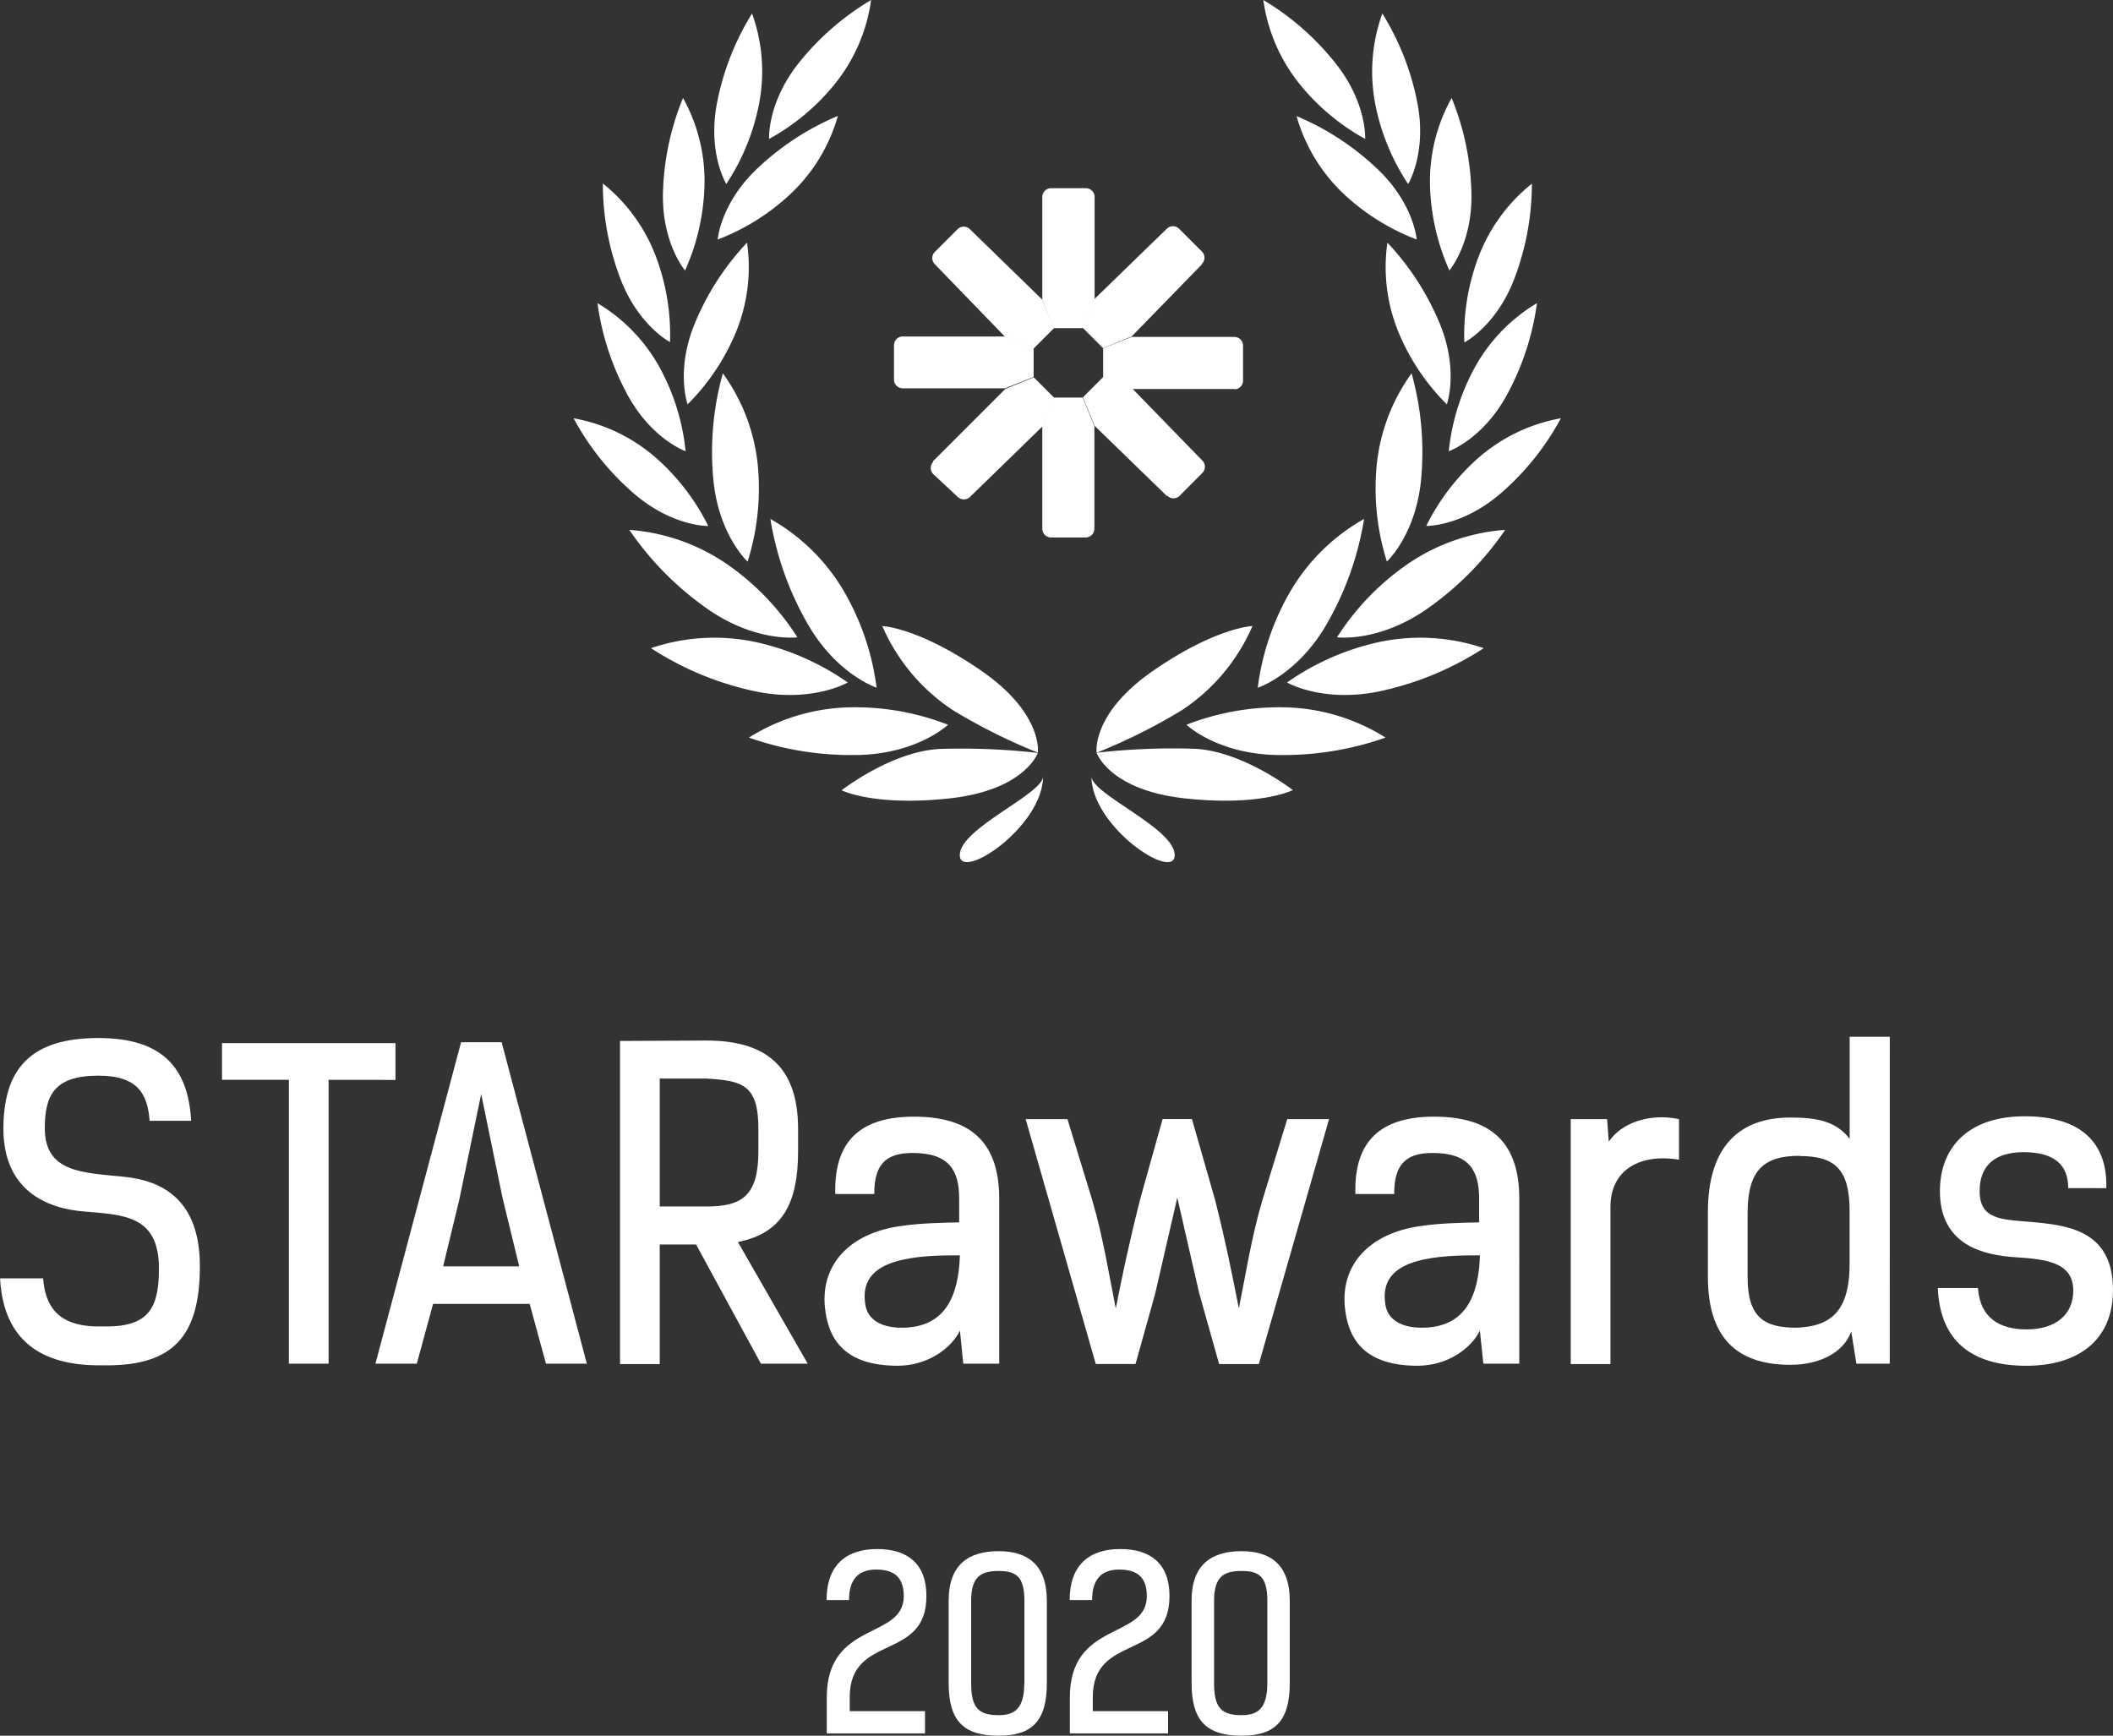 <svg id="e657f6d6-cd09-469c-8d5a-4d29c5c0a83b" data-name="Layer 1" xmlns="http://www.w3.org/2000/svg"
     viewBox="0 0 823.4 676.39">
  <rect x="0" y="0" width="823.4" height="676.39" fill="#333333" stroke="none"/>
  <defs>
    <style>.e0348df3-4aaa-4eae-9981-5c79951717e4 {
      isolation: isolate;
    }

    .e9e482f0-4399-4281-aa6a-18ca7e70edfe {
      fill: #fff;
    }</style>
  </defs>
  <title>white (1)</title>
  <g class="e0348df3-4aaa-4eae-9981-5c79951717e4">
    <path class="e9e482f0-4399-4281-aa6a-18ca7e70edfe"
          d="M201.63,607.27c-.81-10.26-4.4-17.59-20-17.59-17.43,0-20.85,8-20.85,20.52,0,17.44,15.14,17.27,30.95,18.9,14.49,1.47,29.48,8.63,29.48,34.86,0,27-10.26,38.61-36.16,38.61h-3.1c-25.74,0-37.46-12.55-38.6-33.89h16.77c.82,10.59,5.54,18.74,21.67,18.74h3.09c17,0,20.37-8,20.37-22.64,0-20.53-13.52-20.86-29.16-22.16-14.66-1.14-31.44-8.31-31.44-32.25,0-23.3,10.59-35.35,37-35.35,24.92,0,35,11.57,36.16,32.25Z"
          transform="translate(-143.32 -170.51)"/>
  </g>
  <g class="e0348df3-4aaa-4eae-9981-5c79951717e4">
    <path class="e9e482f0-4399-4281-aa6a-18ca7e70edfe" d="M271.37,591.31V701.92H255.89V591.31H229.83V577h67.6v14.34Z"
          transform="translate(-143.32 -170.51)"/>
  </g>
  <g class="e0348df3-4aaa-4eae-9981-5c79951717e4">
    <path class="e9e482f0-4399-4281-aa6a-18ca7e70edfe"
          d="M356.08,701.92l-6.36-23.3H312.09l-6.35,23.3H289.62L323,576.65h15.8L372,701.92ZM330.83,596.85l-8.47,40.88L316,664h29.65l-6.51-26.72Z"
          transform="translate(-143.32 -170.51)"/>
  </g>
  <g class="e0348df3-4aaa-4eae-9981-5c79951717e4">
    <path class="e9e482f0-4399-4281-aa6a-18ca7e70edfe"
          d="M430.87,654.51l27.2,47.41H439.83l-25.25-46.43H400.41v46.59H384.93V576.16l33.72-.16c22,0,35.67,9.12,35.67,34.37v8.79C454.32,639.2,448.3,651.09,430.87,654.51Zm-30.46-63.69v49.85h18.24c13.85,0,20.2-4.24,20.2-21.51v-8.79c0-17.27-6.35-18.73-20.2-19.55Z"
          transform="translate(-143.32 -170.51)"/>
  </g>
  <g class="e0348df3-4aaa-4eae-9981-5c79951717e4">
    <path class="e9e482f0-4399-4281-aa6a-18ca7e70edfe"
          d="M532.69,701.92h-14l-1.3-12.87c-3.42,7-12.71,13.68-24.27,13.68-21.83,0-27.21-11.57-28.35-22.8-1.63-16.78,9.78-28.84,29.32-31.61,7.5-1.14,15.48-1.3,23-1.46v-9.29c0-10.75-3.74-17.76-18.08-17.76-9,0-15.15,3.1-15,16H468.83c-.65-21.18,10.43-30.14,30.63-30.14,20.85,0,33.23,8.8,33.23,31.93Zm-37.3-40.57c-10.59,2.28-16.13,7.33-15,16.62.65,7.49,7.33,9.94,14.33,9.94,17.11,0,22.16-12.55,22.65-28.18C513,659.73,503.53,659.56,495.39,661.35Z"
          transform="translate(-143.32 -170.51)"/>
  </g>
  <g class="e0348df3-4aaa-4eae-9981-5c79951717e4">
    <path class="e9e482f0-4399-4281-aa6a-18ca7e70edfe"
          d="M644.94,606.62h16.29l-27.37,95.46H618.39l-7.82-27.86-8.48-37-8.63,37.47-7.65,27.37H570.33L543,606.62h16.29L569,638.39c4.23,14.33,6.68,30,9.12,42,2.44-12.38,5.05-24.92,9.45-42.35l8.79-31.44H607.8l9,31.44c4.4,17.43,6.84,30,9.28,42.35,2.45-12,4.89-27.69,9.12-42Z"
          transform="translate(-143.32 -170.51)"/>
  </g>
  <g class="e0348df3-4aaa-4eae-9981-5c79951717e4">
    <path class="e9e482f0-4399-4281-aa6a-18ca7e70edfe"
          d="M735.36,701.92h-14L720,689.05c-3.42,7-12.7,13.68-24.27,13.68-21.83,0-27.2-11.57-28.34-22.8-1.63-16.78,9.77-28.84,29.32-31.61,7.49-1.14,15.48-1.3,23-1.46v-9.29c0-10.75-3.75-17.76-18.08-17.76-9,0-15.15,3.1-15,16H671.5c-.65-21.18,10.43-30.14,30.63-30.14,20.85,0,33.23,8.8,33.23,31.93Zm-37.31-40.57c-10.59,2.28-16.12,7.33-15,16.62.65,7.49,7.33,9.94,14.33,9.94,17.11,0,22.16-12.55,22.64-28.18C715.65,659.73,706.2,659.56,698.05,661.35Z"
          transform="translate(-143.32 -170.51)"/>
  </g>
  <g class="e0348df3-4aaa-4eae-9981-5c79951717e4">
    <path class="e9e482f0-4399-4281-aa6a-18ca7e70edfe"
          d="M797.6,622.42c-15-2.44-26.71,3.75-26.71,18.41v61.25H755.41V606.62h14.17l.66,8.8c4.72-7.17,15.64-11.24,27.36-8.8Z"
          transform="translate(-143.32 -170.51)"/>
  </g>
  <g class="e0348df3-4aaa-4eae-9981-5c79951717e4">
    <path class="e9e482f0-4399-4281-aa6a-18ca7e70edfe"
          d="M879.72,701.92h-13l-2-12.55c-2.93,8.31-12.54,13-23.62,13-19.06,0-32.25-8.63-32.25-34.37V643c0-25.74,12.22-37,32.25-37,10.26,0,17.76,1.47,23,8.31V574.53h15.64Zm-35.19-81c-13.84,0-20.2,5.53-20.2,22.31V668.2c0,15.63,6.36,19.71,19.06,19.71,13.2-.49,20.69-6.19,20.69-24.93V642.46C864.08,626.17,858.38,621,844.53,621Z"
          transform="translate(-143.32 -170.51)"/>
    <path class="e9e482f0-4399-4281-aa6a-18ca7e70edfe"
          d="M949.28,633.5c0-9-5.37-14-17.43-14-10.75,0-17.1,4.89-17.1,15.15,0,11.24,8.63,11.08,20.2,12.05,14.5,1.31,31.76,3.42,31.76,26.56,0,19.87-14,29.48-33.72,29.48-21.83,0-33.72-10.1-34.53-30.3H914.1c.81,12.05,9,16.13,18.89,16.13,11.73,0,18.25-6,18.25-15.15,0-11.24-11.08-12.22-22.81-13-11.56-.82-29.16-4.24-29.16-25.74,0-16.78,10.76-29.16,33.07-29.16,22,0,32.26,10.43,31.77,28Z"
          transform="translate(-143.32 -170.51)"/>
  </g>
  <path class="e9e482f0-4399-4281-aa6a-18ca7e70edfe"
        d="M547.75,463.85s-4.89,14.55-34.38,17.78-42.09-3.16-42.09-3.16,19.67-15.33,38.54-16.11a264.09,264.09,0,0,1,37.93,1.56"
        transform="translate(-143.32 -170.51)"/>
  <path class="e9e482f0-4399-4281-aa6a-18ca7e70edfe"
        d="M547.75,463.85s2.22-15.27-22.22-32.09-38.4-17.29-38.4-17.29a74.91,74.91,0,0,0,27.73,32.93,226.86,226.86,0,0,0,33,16.45"
        transform="translate(-143.32 -170.51)"/>
  <path class="e9e482f0-4399-4281-aa6a-18ca7e70edfe"
        d="M512.77,452.94a99.76,99.76,0,0,0-37.78-6.8,76.77,76.77,0,0,0-39.82,11.8,119.39,119.39,0,0,0,41,6.8c24.18,0,36.58-11.8,36.58-11.8"
        transform="translate(-143.32 -170.51)"/>
  <path class="e9e482f0-4399-4281-aa6a-18ca7e70edfe"
        d="M484.91,438.47a99.73,99.73,0,0,0-12.07-36.4,76.89,76.89,0,0,0-29.31-29.33A120.14,120.14,0,0,0,457.13,412C468.68,433.27,485,438.52,485,438.52"
        transform="translate(-143.32 -170.51)"/>
  <path class="e9e482f0-4399-4281-aa6a-18ca7e70edfe"
        d="M473.62,436.43a99.55,99.55,0,0,0-35.12-15.56A77.1,77.1,0,0,0,397,423.09,119.73,119.73,0,0,0,435.3,439.4c23.52,5.67,38.32-2.91,38.32-2.91"
        transform="translate(-143.32 -170.51)"/>
  <path class="e9e482f0-4399-4281-aa6a-18ca7e70edfe"
        d="M454.06,418.87a100.08,100.08,0,0,0-26.42-27.8A77.15,77.15,0,0,0,388.55,377a120.4,120.4,0,0,0,29,29.76c19.51,14.31,36.47,12.11,36.47,12.11"
        transform="translate(-143.32 -170.51)"/>
  <path class="e9e482f0-4399-4281-aa6a-18ca7e70edfe"
        d="M434.66,389.31a94.91,94.91,0,0,0,4.07-36.26A73.35,73.35,0,0,0,425,316a113.65,113.65,0,0,0-3.87,39.36c1.53,23,13.51,34,13.51,34"
        transform="translate(-143.32 -170.51)"/>
  <path class="e9e482f0-4399-4281-aa6a-18ca7e70edfe"
        d="M419.26,375.38a86.64,86.64,0,0,0-20.16-26.31,66.45,66.45,0,0,0-32.26-15.56,103.44,103.44,0,0,0,22.22,28.2c15.56,14.09,30.22,13.78,30.22,13.78"
        transform="translate(-143.32 -170.51)"/>
  <path class="e9e482f0-4399-4281-aa6a-18ca7e70edfe"
        d="M410.5,346.36a86.25,86.25,0,0,0-9.62-31.71,66.55,66.55,0,0,0-24.73-26,103.79,103.79,0,0,0,10.91,34.22c9.51,18.6,23.44,23.49,23.44,23.49"
        transform="translate(-143.32 -170.51)"/>
  <path class="e9e482f0-4399-4281-aa6a-18ca7e70edfe"
        d="M404.42,303.85a86.56,86.56,0,0,0-5.27-32.74A66.73,66.73,0,0,0,378.24,242a103.61,103.61,0,0,0,6.2,35.38c6.91,19.71,20,26.44,20,26.44"
        transform="translate(-143.32 -170.51)"/>
  <path class="e9e482f0-4399-4281-aa6a-18ca7e70edfe"
        d="M410.3,275.87a86.77,86.77,0,0,0,7.52-32.29,66.44,66.44,0,0,0-8.34-34.89,104.2,104.2,0,0,0-7.75,35.16c-1.07,20.86,8.57,32.09,8.57,32.09"
        transform="translate(-143.32 -170.51)"/>
  <path class="e9e482f0-4399-4281-aa6a-18ca7e70edfe"
        d="M426.37,242.16A86.2,86.2,0,0,0,439,211.54a66.56,66.56,0,0,0-2.62-35.78,103.38,103.38,0,0,0-13.34,33.33c-4.44,20.42,3.25,33,3.25,33"
        transform="translate(-143.32 -170.51)"/>
  <path class="e9e482f0-4399-4281-aa6a-18ca7e70edfe"
        d="M411.26,328.09a86.26,86.26,0,0,0,18.56-27.46,66.71,66.71,0,0,0,4.6-35.56A103,103,0,0,0,414.73,295c-8.47,19.11-3.47,33-3.47,33"
        transform="translate(-143.32 -170.51)"/>
  <path class="e9e482f0-4399-4281-aa6a-18ca7e70edfe"
        d="M423,263.85a86.51,86.51,0,0,0,28.14-17.54,66.64,66.64,0,0,0,18.69-30.62,103.8,103.8,0,0,0-30.23,19.4c-15.55,14-16.6,28.76-16.6,28.76"
        transform="translate(-143.32 -170.51)"/>
  <path class="e9e482f0-4399-4281-aa6a-18ca7e70edfe"
        d="M443,224.67a86.64,86.64,0,0,0,25.47-21.22,66.72,66.72,0,0,0,14.31-32.94,104,104,0,0,0-27.27,23.4c-13.33,16-12.49,30.76-12.49,30.76"
        transform="translate(-143.32 -170.51)"/>
  <path class="e9e482f0-4399-4281-aa6a-18ca7e70edfe"
        d="M549.79,473c0,19.73-32.46,41.22-32.46,30.73S549.79,480,549.79,473" transform="translate(-143.32 -170.51)"/>
  <path class="e9e482f0-4399-4281-aa6a-18ca7e70edfe"
        d="M568.62,473c0,19.73,32.46,41.22,32.46,30.73S568.62,480,568.62,473" transform="translate(-143.32 -170.51)"/>
  <path class="e9e482f0-4399-4281-aa6a-18ca7e70edfe"
        d="M570.66,463.85s4.89,14.55,34.38,17.78,42.09-3.23,42.09-3.23-19.67-15.33-38.54-16.11a264.09,264.09,0,0,0-37.93,1.56"
        transform="translate(-143.32 -170.51)"/>
  <path class="e9e482f0-4399-4281-aa6a-18ca7e70edfe"
        d="M570.66,463.85s-2.22-15.27,22.22-32.09,38.51-17.29,38.51-17.29a74.91,74.91,0,0,1-27.73,32.93,226.36,226.36,0,0,1-33,16.45"
        transform="translate(-143.32 -170.51)"/>
  <path class="e9e482f0-4399-4281-aa6a-18ca7e70edfe"
        d="M605.64,452.94a99.76,99.76,0,0,1,37.78-6.8,76.77,76.77,0,0,1,39.82,11.8,119.75,119.75,0,0,1-41,6.8c-24.2,0-36.58-11.8-36.58-11.8"
        transform="translate(-143.32 -170.51)"/>
  <path class="e9e482f0-4399-4281-aa6a-18ca7e70edfe"
        d="M633.44,438.47a99.73,99.73,0,0,1,12.07-36.4,77,77,0,0,1,29.37-29.33A120.14,120.14,0,0,1,661.28,412c-11.55,21.27-27.84,26.52-27.84,26.52"
        transform="translate(-143.32 -170.51)"/>
  <path class="e9e482f0-4399-4281-aa6a-18ca7e70edfe"
        d="M644.91,436.43A99.43,99.43,0,0,1,680,420.87a77.14,77.14,0,0,1,41.49,2.22,120.33,120.33,0,0,1-38.29,16.31c-23.51,5.67-38.31-2.91-38.31-2.91"
        transform="translate(-143.32 -170.51)"/>
  <path class="e9e482f0-4399-4281-aa6a-18ca7e70edfe"
        d="M664.33,418.87a100.3,100.3,0,0,1,26.44-27.8A77.15,77.15,0,0,1,729.86,377a120.4,120.4,0,0,1-29,29.76c-19.51,14.31-36.49,12.11-36.49,12.11"
        transform="translate(-143.32 -170.51)"/>
  <path class="e9e482f0-4399-4281-aa6a-18ca7e70edfe"
        d="M683.75,389.31a94.91,94.91,0,0,1-4.07-36.26A73.47,73.47,0,0,1,693.39,316a113.65,113.65,0,0,1,3.87,39.36c-1.53,23-13.51,34-13.51,34"
        transform="translate(-143.32 -170.51)"/>
  <path class="e9e482f0-4399-4281-aa6a-18ca7e70edfe"
        d="M699.15,375.38a86,86,0,0,1,20.13-26.31,66.63,66.63,0,0,1,32.29-15.56,103.5,103.5,0,0,1-22.22,28.18c-15.56,14.09-30.22,13.78-30.22,13.78"
        transform="translate(-143.32 -170.51)"/>
  <path class="e9e482f0-4399-4281-aa6a-18ca7e70edfe"
        d="M707.88,346.36a86.46,86.46,0,0,1,9.63-31.71,66.55,66.55,0,0,1,24.73-26,103.21,103.21,0,0,1-10.89,34.22c-9.51,18.6-23.47,23.49-23.47,23.49"
        transform="translate(-143.32 -170.51)"/>
  <path class="e9e482f0-4399-4281-aa6a-18ca7e70edfe"
        d="M713.93,303.85a86.61,86.61,0,0,1,5.33-32.67,66.75,66.75,0,0,1,21-29.09,103.59,103.59,0,0,1-6.22,35.38c-6.91,19.71-20,26.44-20,26.44"
        transform="translate(-143.32 -170.51)"/>
  <path class="e9e482f0-4399-4281-aa6a-18ca7e70edfe"
        d="M708.11,275.87a86.77,86.77,0,0,1-7.52-32.29A66.66,66.66,0,0,1,709,208.69a103.59,103.59,0,0,1,7.64,35.16c1.09,20.86-8.55,32.09-8.55,32.09"
        transform="translate(-143.32 -170.51)"/>
  <path class="e9e482f0-4399-4281-aa6a-18ca7e70edfe"
        d="M692,242.16a86.39,86.39,0,0,1-12.67-30.62A66.56,66.56,0,0,1,682,175.76a103.38,103.38,0,0,1,13.34,33.33c4.44,20.42-3.22,33-3.22,33"
        transform="translate(-143.32 -170.51)"/>
  <path class="e9e482f0-4399-4281-aa6a-18ca7e70edfe"
        d="M707.13,328.09a86.09,86.09,0,0,1-18.56-27.46,66.71,66.71,0,0,1-4.6-35.56A103.22,103.22,0,0,1,703.68,295c8.47,19.11,3.47,33,3.47,33"
        transform="translate(-143.32 -170.51)"/>
  <path class="e9e482f0-4399-4281-aa6a-18ca7e70edfe"
        d="M695.42,263.85a86.58,86.58,0,0,1-28.16-17.47,66.74,66.74,0,0,1-18.69-30.62,103.42,103.42,0,0,1,30.22,19.4c15.56,14,16.6,28.75,16.6,28.75"
        transform="translate(-143.32 -170.51)"/>
  <path class="e9e482f0-4399-4281-aa6a-18ca7e70edfe"
        d="M675.35,224.67a86,86,0,0,1-25.44-21.22,66.64,66.64,0,0,1-14.29-32.94A103.62,103.62,0,0,1,662.82,194c13.33,16,12.49,30.76,12.49,30.76"
        transform="translate(-143.32 -170.51)"/>
  <path class="e9e482f0-4399-4281-aa6a-18ca7e70edfe"
        d="M569.88,247.27v40l-4.57,11.11H553.93l-4.45-11.11v-40a3.42,3.42,0,0,1,3.38-3.42h13.62a3.42,3.42,0,0,1,3.4,3.42"
        transform="translate(-143.32 -170.51)"/>
  <path class="e9e482f0-4399-4281-aa6a-18ca7e70edfe"
        d="M521.24,259.8l28.24,27.47,4.58,11.11-8,8L535,301.78l-27.4-28.31a3.4,3.4,0,0,1,0-4.78l8.89-8.89a3.42,3.42,0,0,1,4.78,0"
        transform="translate(-143.32 -170.51)"/>
  <path class="e9e482f0-4399-4281-aa6a-18ca7e70edfe"
        d="M495,301.63h40l11.11,4.44v11.31L535,321.83H495a3.44,3.44,0,0,1-3.31-3.12V305.09a3.43,3.43,0,0,1,3.31-3.46"
        transform="translate(-143.32 -170.51)"/>
  <path class="e9e482f0-4399-4281-aa6a-18ca7e70edfe"
        d="M506.84,350.31l28.2-28.2,11.11-4.57,8,8-4.58,11.12-28.29,27.53a3.45,3.45,0,0,1-4.71,0L507,355.27a3.4,3.4,0,0,1,0-4.8h0"
        transform="translate(-143.32 -170.51)"/>
  <path class="e9e482f0-4399-4281-aa6a-18ca7e70edfe"
        d="M549.48,376.56v-40l4.45-11.11h11.31l4.55,11.11v40a3.44,3.44,0,0,1-3.4,3.4H552.77a3.44,3.44,0,0,1-3.29-3.4"
        transform="translate(-143.32 -170.51)"/>
  <path class="e9e482f0-4399-4281-aa6a-18ca7e70edfe"
        d="M598.08,363.85l-28.2-27.4-4.57-11.11,8-8,11.11,4.44L611.86,350a3.42,3.42,0,0,1,0,4.8L603,363.71a3.42,3.42,0,0,1-4.8,0"
        transform="translate(-143.32 -170.51)"/>
  <path class="e9e482f0-4399-4281-aa6a-18ca7e70edfe"
        d="M624.31,322.11h-40l-11.12-4.44V306.25l11.12-4.45h40a3.39,3.39,0,0,1,3.4,3.36v13.67a3.39,3.39,0,0,1-3.36,3.4h0"
        transform="translate(-143.32 -170.51)"/>
  <path class="e9e482f0-4399-4281-aa6a-18ca7e70edfe"
        d="M611.71,273.49l-27.4,28.14-11.12,4.57-8-8,4.57-11.12L598,259.65a3.42,3.42,0,0,1,4.8,0l8.89,8.89a3.42,3.42,0,0,1,0,4.8"
        transform="translate(-143.32 -170.51)"/>
  <g class="e0348df3-4aaa-4eae-9981-5c79951717e4">
    <path class="e9e482f0-4399-4281-aa6a-18ca7e70edfe"
          d="M465.5,832c0-30.07,30-22.43,30-39.45,0-7-3.31-10.39-10.76-10.39-6.8,0-10.57,3.68-10.57,11.87h-8.74c0-13.8,7.82-19.87,19.68-19.87s19.22,5.7,19.22,18.3c0,25.66-29.89,14.35-29.89,39.45v5.43h29.34V846H465.5Z"
          transform="translate(-143.32 -170.51)"/>
    <path class="e9e482f0-4399-4281-aa6a-18ca7e70edfe"
          d="M513,826.39V794.3c0-14.25,7.91-19.31,19.5-19.31,11,0,18.76,5.06,18.76,19.31v32.09c0,14.63-5.61,20.51-18.76,20.51C518.65,846.9,513,841,513,826.39Zm29.52,0V794.3c0-9.75-3.59-11.59-10-11.59-6.62,0-10.76,1.84-10.76,11.59v32.09c0,9.75,2.94,12.51,10.76,12.51C538.88,838.9,542.47,836.14,542.47,826.39Z"
          transform="translate(-143.32 -170.51)"/>
    <path class="e9e482f0-4399-4281-aa6a-18ca7e70edfe"
          d="M560.22,832c0-30.07,30-22.43,30-39.45,0-7-3.31-10.39-10.76-10.39-6.8,0-10.57,3.68-10.57,11.87h-8.74c0-13.8,7.82-19.87,19.68-19.87s19.22,5.7,19.22,18.3c0,25.66-29.89,14.35-29.89,39.45v5.43h29.34V846H560.22Z"
          transform="translate(-143.32 -170.51)"/>
    <path class="e9e482f0-4399-4281-aa6a-18ca7e70edfe"
          d="M607.66,826.39V794.3c0-14.25,7.91-19.31,19.5-19.31,11,0,18.76,5.06,18.76,19.31v32.09c0,14.63-5.61,20.51-18.76,20.51C613.37,846.9,607.66,841,607.66,826.39Zm29.52,0V794.3c0-9.75-3.58-11.59-10-11.59-6.62,0-10.76,1.84-10.76,11.59v32.09c0,9.75,2.94,12.51,10.76,12.51C633.6,838.9,637.18,836.14,637.18,826.39Z"
          transform="translate(-143.32 -170.51)"/>
  </g>
</svg>
